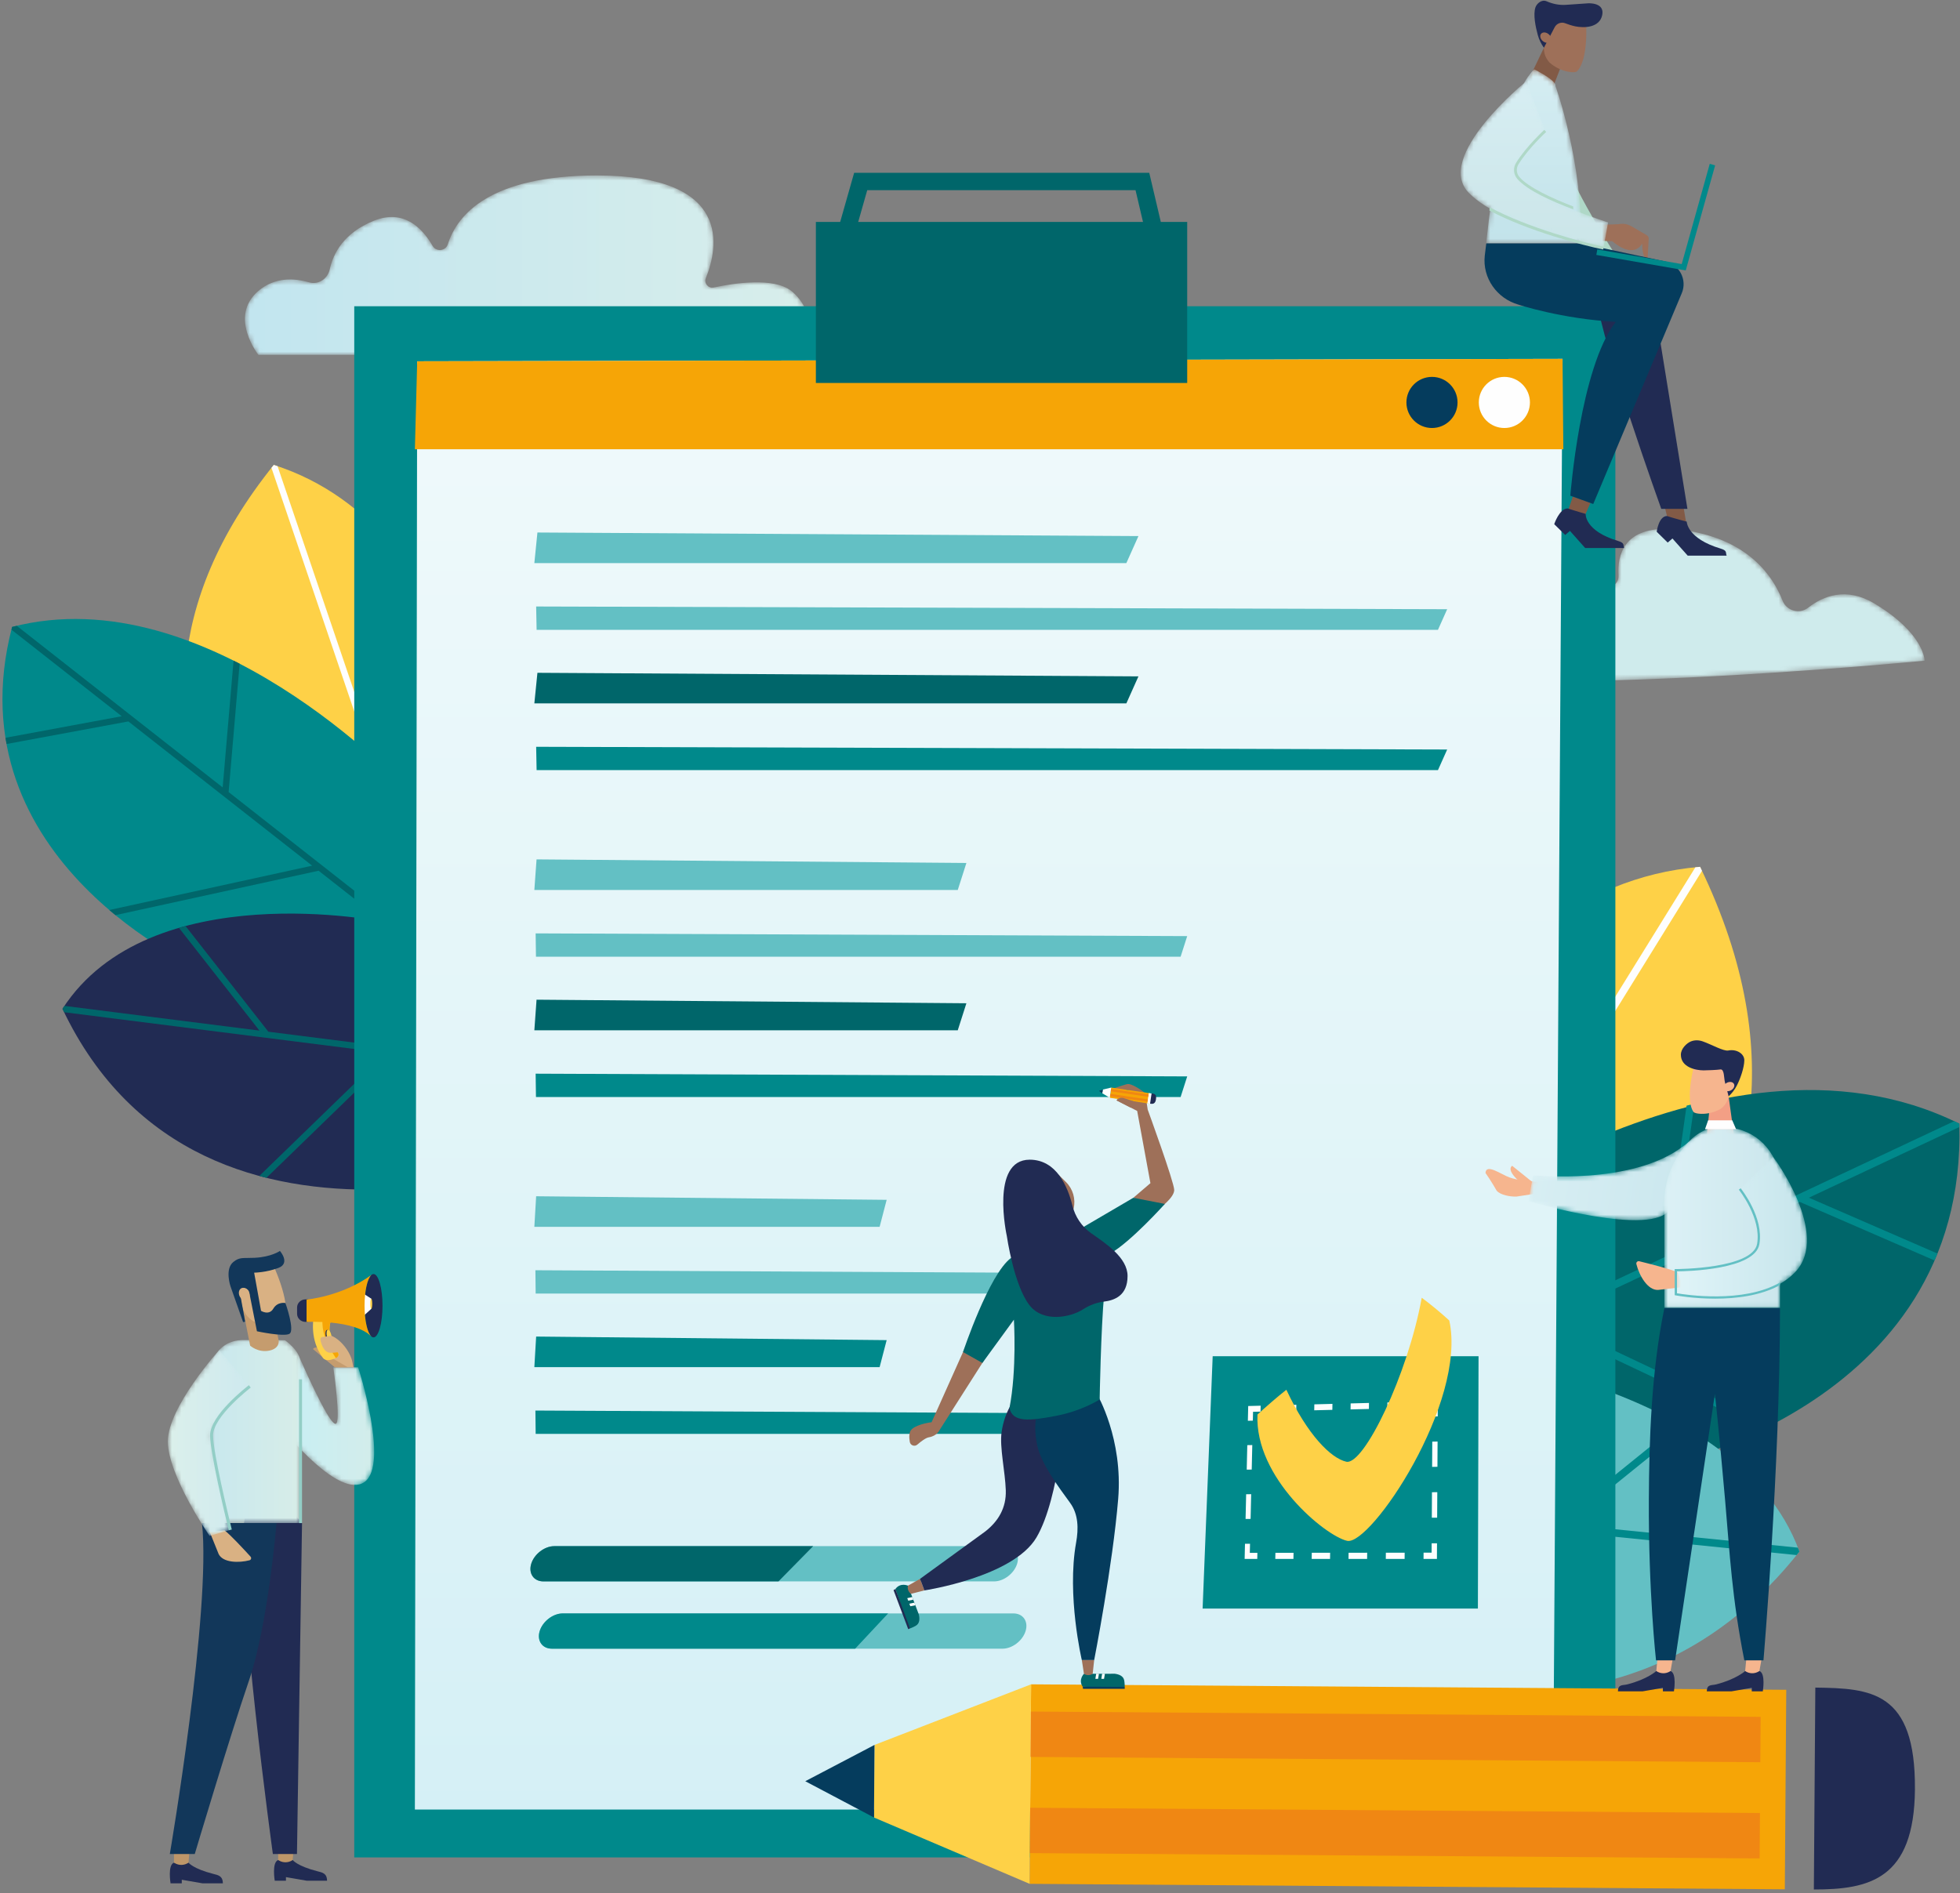 <?xml version="1.0" encoding="UTF-8"?>
<svg width="412px" height="398px" viewBox="0 0 412 398" version="1.1" xmlns="http://www.w3.org/2000/svg" xmlns:xlink="http://www.w3.org/1999/xlink">
    <rect x="0" y="0" width="412" height="398" fill="#808080" stroke="none"/>
    <title>illus-app-setup-step-1-1059204248</title>
    <defs>
        <path d="M65.857,10.721 C65.974,12.592 63.924,13.767 62.404,12.673 L62.404,12.673 C56.76,8.603 47.165,2.909 40.396,5.371 L40.396,5.371 C35.827,7.034 33.809,9.911 32.972,12.574 L32.972,12.574 C32.318,14.65 29.853,15.488 28.191,14.082 L28.191,14.082 C24.261,10.75 18.08,7.187 10.985,9.181 L10.985,9.181 C4.882,10.894 2.131,13.371 0.911,16.275 L0.911,16.275 C-1.391,21.752 2.088,28.04 7.822,29.594 L7.822,29.594 C37.925,37.752 130.197,28.608 130.197,28.608 L130.197,28.608 C130.197,28.608 130.197,22.894 119.583,16.559 L119.583,16.559 C113.695,13.045 108.844,15.028 105.692,17.489 L105.692,17.489 C103.88,18.906 101.172,18.125 100.334,15.983 L100.334,15.983 C98.259,10.682 93.114,3.345 80.393,1.296 L80.393,1.296 C78.689,1.022 77.178,0.896 75.836,0.896 L75.836,0.896 C67.038,0.897 65.581,6.307 65.857,10.721" id="path-1"></path>
        <linearGradient x1="100%" y1="50%" x2="0%" y2="50%" id="linearGradient-3">
            <stop stop-color="#CFEBEC" offset="0%"></stop>
            <stop stop-color="#D0EBED" offset="100%"></stop>
        </linearGradient>
        <path d="M43.08,14.915 C42.63,16.342 40.64,16.537 39.893,15.24 L39.893,15.24 C37.621,11.295 33.696,7.456 27.491,9.97 L27.491,9.97 C21.183,12.526 18.988,16.851 18.275,20.155 L18.275,20.155 C17.845,22.152 15.89,23.475 13.93,22.902 L13.93,22.902 C10.923,22.026 6.781,21.717 3.274,24.702 L3.274,24.702 C-3.081,30.112 3.274,38.151 3.274,38.151 L3.274,38.151 L120.456,38.151 C120.456,38.151 120.456,28.757 115.289,24.702 L115.289,24.702 C111.611,21.814 103.409,23.038 98.989,23.984 L98.989,23.984 C97.83,24.231 96.888,23.092 97.333,21.993 L97.333,21.993 C99.894,15.663 103.077,0.433 74.428,0.433 L74.428,0.433 C51.903,0.433 45.048,8.688 43.08,14.915" id="path-4"></path>
        <linearGradient x1="100%" y1="49.999%" x2="-0%" y2="49.999%" id="linearGradient-6">
            <stop stop-color="#D8EEEB" offset="0%"></stop>
            <stop stop-color="#C1E5EF" offset="100%"></stop>
        </linearGradient>
        <linearGradient x1="50%" y1="0%" x2="50%" y2="100%" id="linearGradient-7">
            <stop stop-color="#F0FAFB" offset="0%"></stop>
            <stop stop-color="#D5F0F6" offset="100%"></stop>
        </linearGradient>
        <polygon id="path-8" points="0.675 42.602 15.175 42.708 15.479 0.763 0.977 0.657"></polygon>
        <path d="M33.026,3.025 C22.269,11.389 1.407,9.176 1.407,9.176 L1.407,9.176 L0.443,14.646 C0.443,14.646 26.912,22.466 30.213,16.208 L30.213,16.208 C32.835,11.242 39.846,0.582 37.243,0.582 L37.243,0.582 C36.568,0.582 35.244,1.301 33.026,3.025" id="path-10"></path>
        <linearGradient x1="4.538%" y1="44.076%" x2="95.488%" y2="51.821%" id="linearGradient-12">
            <stop stop-color="#D7EEF3" offset="0%"></stop>
            <stop stop-color="#C9E6ED" offset="100%"></stop>
        </linearGradient>
        <path d="M11.969,0.915 C5.672,1.145 0.757,9.832 0.757,16.133 L0.757,16.133 L0.757,38.913 L25.055,38.913 L25.055,12.84 C25.055,7.046 20.904,1.981 15.177,1.099 L15.177,1.099 C14.36,0.973 13.484,0.904 12.545,0.904 L12.545,0.904 C12.351,0.904 12.158,0.908 11.969,0.915" id="path-13"></path>
        <linearGradient x1="-5.02682222e-05%" y1="50.001%" x2="99.997%" y2="50.001%" id="linearGradient-15">
            <stop stop-color="#DCF1F6" offset="0%"></stop>
            <stop stop-color="#CBE6EC" offset="100%"></stop>
        </linearGradient>
        <path d="M13.859,7.514 C13.859,7.514 18.71,13.529 17.749,19.081 L17.749,19.081 C16.786,24.634 0.427,24.594 0.427,24.594 L0.427,24.594 L0.427,29.646 C0.427,29.646 17.749,33.015 25.446,25.075 L25.446,25.075 C33.144,17.137 20.891,0.769 20.891,0.769 L20.891,0.769 L13.859,7.514 Z" id="path-16"></path>
        <linearGradient x1="0.004%" y1="50.002%" x2="100%" y2="50.002%" id="linearGradient-18">
            <stop stop-color="#E0F4F8" offset="0%"></stop>
            <stop stop-color="#C1E2E9" offset="100%"></stop>
        </linearGradient>
        <path d="M0.684,37.502 L20.512,37.502 C21.182,20.935 15.221,4.362 15.221,4.362 L15.221,4.362 C15.221,4.362 15.786,3.489 10.757,0.888 L10.757,0.888 C3.173,8.471 0.684,37.502 0.684,37.502" id="path-19"></path>
        <linearGradient x1="50%" y1="0%" x2="50%" y2="100%" id="linearGradient-21">
            <stop stop-color="#D5EDF2" offset="0%"></stop>
            <stop stop-color="#C2E3EA" offset="100%"></stop>
        </linearGradient>
        <path d="M2.531,24.192 C9.928,31.611 30.808,35.717 30.808,35.717 L30.808,35.717 L31.76,30.349 C31.76,30.349 17.047,25.782 12.917,21.027 L12.917,21.027 C12.171,20.168 12.081,18.921 12.685,17.958 L12.685,17.958 C14.858,14.49 18.55,11.11 18.55,11.11 L18.55,11.11 L14.562,0.683 C14.562,0.683 -5.057,16.581 2.531,24.192" id="path-22"></path>
        <linearGradient x1="50%" y1="0%" x2="50%" y2="100%" id="linearGradient-24">
            <stop stop-color="#D7EEF3" offset="0%"></stop>
            <stop stop-color="#CBE5E8" offset="100%"></stop>
        </linearGradient>
        <path d="M0.661,16.648 C0.661,16.648 12.154,30.916 17.386,27.19 L17.386,27.19 C22.618,23.465 16.039,3.077 16.039,3.077 L16.039,3.077 L10.807,3.077 C10.807,3.077 12.551,14.972 11.283,14.972 L11.283,14.972 C9.697,14.972 3.45,0.405 3.45,0.405 L3.45,0.405 L0.661,16.648 Z" id="path-25"></path>
        <linearGradient x1="99.998%" y1="50%" x2="-0.004%" y2="50%" id="linearGradient-27">
            <stop stop-color="#D5EDE9" offset="0%"></stop>
            <stop stop-color="#C7EEF4" offset="100%"></stop>
        </linearGradient>
        <path d="M0.302,7.071 L0.302,38.551 L19.419,38.551 L19.419,4.881 C19.419,2.344 16.156,0.131 16.156,0.131 L16.156,0.131 C16.156,0.131 14.378,0.072 7.535,0.072 L7.535,0.072 C0.693,0.072 0.302,7.071 0.302,7.071" id="path-28"></path>
        <linearGradient x1="100%" y1="49.999%" x2="0.001%" y2="49.999%" id="linearGradient-30">
            <stop stop-color="#D7EDE8" offset="0%"></stop>
            <stop stop-color="#C8E8EE" offset="100%"></stop>
        </linearGradient>
        <path d="M0.644,19.558 C0.644,26.754 9.417,39.438 9.417,39.438 L9.417,39.438 L13.751,38.169 C13.751,38.169 9.84,22.474 9.84,18.299 L9.84,18.299 C9.84,14.124 17.872,8.003 17.872,8.003 L17.872,8.003 L11.452,0.356 C11.452,0.356 0.644,12.362 0.644,19.558" id="path-31"></path>
        <linearGradient x1="100.002%" y1="49.998%" x2="-6.34920635e-06%" y2="49.998%" id="linearGradient-33">
            <stop stop-color="#CEE9EF" offset="0%"></stop>
            <stop stop-color="#DBF0EB" offset="100%"></stop>
        </linearGradient>
    </defs>
    <g id="Page-2-Illustrations" stroke="none" stroke-width="1" fill="none" fill-rule="evenodd">
        <g id="PECOS-2.0-Illustrations-v31" transform="translate(-50, -831)">
            <g id="Application-Setup-Wizard-8551-Non-Physician" transform="translate(25, 766)">
                <g id="Step-1-Illustration" transform="translate(25, 38)">
                    <g id="illus-app-setup-step-1-1059204248" transform="translate(0, 27.153)">
                        <g id="Leaves" transform="translate(0, 97.378)">
                            <path d="M104.316,74.035 C104.316,74.035 99.772,13.707 57.551,0.216 C9.732,59.628 68.289,106.499 68.289,106.499 L104.316,74.035 Z" id="Fill-2" fill="#FED147"></path>
                            <path d="M57.551,0.216 C57.384,0.423 57.224,0.629 57.06,0.835 L80.001,68.326 L38.869,51.458 C38.897,51.953 38.931,52.445 38.972,52.935 L80.568,69.993 L87.188,89.469 L88.261,88.501 L75.064,49.679 L90.747,29.23 C90.513,28.811 90.276,28.392 90.034,27.977 L74.55,48.166 L58.344,0.486 C58.079,0.396 57.819,0.302 57.551,0.216 Z" id="Fill-4" fill="#FEFEFE"></path>
                            <path d="M84.762,67.719 C84.762,67.719 43.628,23.586 2.544,34.276 C-10.361,83.669 42.54,106.436 42.54,106.436 L95.294,107.079 L84.762,67.719 Z" id="Fill-6" fill="#00898B"></path>
                            <path d="M49.095,41.364 L46.807,68.02 L3.521,34.041 C3.196,34.12 2.871,34.191 2.544,34.276 C2.494,34.47 2.453,34.66 2.404,34.854 L25.587,53.052 L1.151,57.584 C1.187,57.818 1.231,58.047 1.271,58.278 L1.385,58.892 L26.979,54.145 L65.614,84.471 L22.979,93.794 C23.41,94.161 23.839,94.522 24.266,94.872 L66.969,85.534 L94.403,107.068 L95.294,107.079 L94.955,105.813 L48.057,68.999 L50.373,42.013 C49.949,41.795 49.523,41.579 49.095,41.364" id="Fill-8" fill="#00666A"></path>
                            <path d="M80.799,96.312 C80.799,96.312 31.478,86.158 13.132,114.569 C42.719,176.97 124.182,143.742 124.182,143.742 L80.799,96.312 Z" id="Fill-10" fill="#212B53"></path>
                            <path d="M13.132,114.57 C13.246,114.811 13.364,115.045 13.479,115.282 L81.135,123.854 L54.503,149.712 C55.004,149.848 55.505,149.978 56.008,150.102 L82.822,124.067 L109.248,127.415 L107.862,125.899 L56.413,119.381 L39.006,97.166 C38.543,97.289 38.082,97.418 37.621,97.552 L54.539,119.145 L13.55,113.951 C13.411,114.157 13.268,114.359 13.132,114.568 L13.132,114.57 Z" id="Fill-12" fill="#00666A"></path>
                            <path d="M283.669,157.563 C283.669,157.563 304.982,89.062 357.363,84.714 C396.801,166.098 316.655,204.67 316.655,204.67 L283.669,157.563 Z" id="Fill-14" fill="#FED147"></path>
                            <path d="M357.362,84.713 C357.499,84.997 357.63,85.278 357.764,85.559 L313.286,157.441 L365.307,148.9 C365.143,149.465 364.971,150.025 364.795,150.58 L312.186,159.216 L299.351,179.958 L298.369,178.556 L323.956,137.206 L323.955,137.206 L311.277,109.401 C311.659,108.98 312.044,108.56 312.435,108.143 L324.952,135.596 L356.374,84.815 C356.704,84.782 357.03,84.741 357.362,84.713 Z" id="Fill-16" fill="#FEFEFE"></path>
                            <path d="M296.049,164.687 C296.049,164.687 360.561,113.259 411.856,138.717 C413.618,199.229 346.427,211.452 346.427,211.452 L285.295,198.15 L296.049,164.687 Z" id="Fill-18" fill="#00666A"></path>
                            <path d="M356.177,134.514 L351.725,165.924 L410.79,138.186 C411.146,138.363 411.502,138.532 411.856,138.717 C411.864,138.954 411.859,139.185 411.864,139.422 L380.23,154.279 L407.261,166.022 C407.157,166.282 407.045,166.536 406.937,166.792 L406.643,167.47 L378.332,155.17 L325.612,179.927 L372.396,202.052 C371.802,202.361 371.209,202.664 370.621,202.955 L323.763,180.794 L286.328,198.375 L285.295,198.149 L286.024,196.778 L350.019,166.724 L354.528,134.923 C355.075,134.783 355.626,134.647 356.177,134.514" id="Fill-20" fill="#00898B"></path>
                            <path d="M296.41,185.427 C296.41,185.427 364.608,190.965 378.244,228.68 C327.441,292.91 242.153,232.823 242.153,232.823 L296.41,185.427 Z" id="Fill-22" fill="#63C0C4"></path>
                            <path d="M378.243,228.681 C378.047,228.928 377.849,229.168 377.653,229.413 L297.19,221.302 L321.081,258.275 C320.466,258.298 319.851,258.315 319.239,258.325 L295.184,221.101 L263.756,217.932 L265.763,216.55 L326.949,222.718 L352.978,201.68 C353.48,201.946 353.98,202.219 354.477,202.495 L329.178,222.942 L377.925,227.856 C378.032,228.13 378.143,228.4 378.243,228.679 L378.243,228.681 Z" id="Fill-24" fill="#00898B"></path>
                        </g>
                        <g id="Cloud" transform="translate(274.363, 110.139)">
                            <mask id="mask-2" fill="white">
                                <use xlink:href="#path-1"></use>
                            </mask>
                            <g id="Clip-28"></g>
                            <path d="M65.857,10.721 C65.974,12.592 63.924,13.767 62.404,12.673 L62.404,12.673 C56.76,8.603 47.165,2.909 40.396,5.371 L40.396,5.371 C35.827,7.034 33.809,9.911 32.972,12.574 L32.972,12.574 C32.318,14.65 29.853,15.488 28.191,14.082 L28.191,14.082 C24.261,10.75 18.08,7.187 10.985,9.181 L10.985,9.181 C4.882,10.894 2.131,13.371 0.911,16.275 L0.911,16.275 C-1.391,21.752 2.088,28.04 7.822,29.594 L7.822,29.594 C37.925,37.752 130.197,28.608 130.197,28.608 L130.197,28.608 C130.197,28.608 130.197,22.894 119.583,16.559 L119.583,16.559 C113.695,13.045 108.844,15.028 105.692,17.489 L105.692,17.489 C103.88,18.906 101.172,18.125 100.334,15.983 L100.334,15.983 C98.259,10.682 93.114,3.345 80.393,1.296 L80.393,1.296 C78.689,1.022 77.178,0.896 75.836,0.896 L75.836,0.896 C67.038,0.897 65.581,6.307 65.857,10.721" id="Fill-27" fill="url(#linearGradient-3)" mask="url(#mask-2)"></path>
                        </g>
                        <g id="Cloud-32" transform="translate(51.044, 36.307)">
                            <mask id="mask-5" fill="white">
                                <use xlink:href="#path-4"></use>
                            </mask>
                            <g id="Clip-31"></g>
                            <path d="M43.08,14.915 C42.63,16.342 40.64,16.537 39.893,15.24 L39.893,15.24 C37.621,11.295 33.696,7.456 27.491,9.97 L27.491,9.97 C21.183,12.526 18.988,16.851 18.275,20.155 L18.275,20.155 C17.845,22.152 15.89,23.475 13.93,22.902 L13.93,22.902 C10.923,22.026 6.781,21.717 3.274,24.702 L3.274,24.702 C-3.081,30.112 3.274,38.151 3.274,38.151 L3.274,38.151 L120.456,38.151 C120.456,38.151 120.456,28.757 115.289,24.702 L115.289,24.702 C111.611,21.814 103.409,23.038 98.989,23.984 L98.989,23.984 C97.83,24.231 96.888,23.092 97.333,21.993 L97.333,21.993 C99.894,15.663 103.077,0.433 74.428,0.433 L74.428,0.433 C51.903,0.433 45.048,8.688 43.08,14.915" id="Fill-30" fill="url(#linearGradient-6)" mask="url(#mask-5)"></path>
                        </g>
                        <polygon id="Fill-33" fill="#00898B" points="74.466 390.356 339.557 390.356 339.557 64.233 74.466 64.233"></polygon>
                        <g id="Group-37" transform="translate(86.593, 74.59)"></g>
                        <path d="M328.455,75.296 L326.459,380.288 L87.208,380.288 L87.697,75.806 L328.455,75.296 Z" id="Fill-36" fill="url(#linearGradient-7)"></path>
                        <g id="Group-100" transform="translate(86.593, 35.395)">
                            <polygon id="Fill-38" fill="#F6A506" points="1.104 40.411 0.615 58.902 242.027 58.902 241.862 39.901"></polygon>
                            <polygon id="Fill-40" fill="#63C0C4" points="26.376 76.408 25.73 82.84 150.172 82.84 152.712 77.159"></polygon>
                            <polygon id="Fill-42" fill="#63C0C4" points="26.109 91.964 26.205 96.869 215.673 96.869 217.609 92.536"></polygon>
                            <polygon id="Fill-44" fill="#00666A" points="26.376 105.905 25.73 112.336 150.172 112.336 152.712 106.656"></polygon>
                            <polygon id="Fill-46" fill="#00898B" points="26.109 121.46 26.205 126.365 215.673 126.365 217.609 122.033"></polygon>
                            <polygon id="Fill-48" fill="#63C0C4" points="26.192 145.134 25.73 151.566 114.732 151.566 116.548 145.885"></polygon>
                            <polygon id="Fill-50" fill="#63C0C4" points="26.001 160.69 26.07 165.594 161.577 165.594 162.963 161.263"></polygon>
                            <polygon id="Fill-52" fill="#00666A" points="26.192 174.631 25.73 181.062 114.732 181.062 116.548 175.382"></polygon>
                            <polygon id="Fill-54" fill="#00898B" points="26.001 190.187 26.07 195.091 161.577 195.091 162.963 190.759"></polygon>
                            <polygon id="Fill-56" fill="#63C0C4" points="26.107 215.958 25.73 222.39 98.306 222.39 99.787 216.709"></polygon>
                            <polygon id="Fill-58" fill="#63C0C4" points="25.951 231.514 26.007 236.419 136.508 236.419 137.637 232.087"></polygon>
                            <polygon id="Fill-60" fill="#00898B" points="26.107 245.455 25.73 251.887 98.306 251.887 99.787 246.206"></polygon>
                            <polygon id="Fill-62" fill="#00898B" points="25.951 261.011 26.007 265.916 136.508 265.916 137.637 261.583"></polygon>
                            <path d="M122.365,296.933 L27.643,296.933 C25.604,296.933 24.448,295.264 25.074,293.226 C25.7,291.186 27.88,289.518 29.92,289.518 L124.641,289.518 C126.68,289.518 127.837,291.186 127.211,293.226 C126.584,295.264 124.404,296.933 122.365,296.933" id="Fill-64" fill="#63C0C4"></path>
                            <path d="M84.339,289.518 L29.92,289.518 C27.881,289.518 25.7,291.186 25.074,293.226 C24.447,295.265 25.604,296.934 27.643,296.934 L77.045,296.934 L84.339,289.518 Z" id="Fill-66" fill="#00666A"></path>
                            <path d="M124.145,311.079 L29.424,311.079 C27.385,311.079 26.228,309.41 26.854,307.371 C27.48,305.331 29.661,303.663 31.7,303.663 L126.421,303.663 C128.46,303.663 129.617,305.331 128.991,307.371 C128.365,309.41 126.184,311.079 124.145,311.079" id="Fill-68" fill="#63C0C4"></path>
                            <path d="M100.095,303.664 L31.7,303.664 C29.661,303.664 27.48,305.332 26.853,307.371 C26.228,309.411 27.384,311.079 29.424,311.079 L93.16,311.079 L100.095,303.664 Z" id="Fill-70" fill="#00898B"></path>
                            <polygon id="Fill-72" fill="#00898B" points="224.203 249.594 224.066 302.642 166.201 302.642 168.317 249.594"></polygon>
                            <polygon id="Fill-74" fill="#FEFEFE" points="175.036 292.203 177.688 292.203 177.715 290.927 176.124 290.929 176.168 289.019 175.109 289.022"></polygon>
                            <path d="M204.721,290.9 L208.673,290.895 L208.662,292.203 L204.707,292.203 L204.721,290.9 Z M196.888,290.908 L200.792,290.904 L200.778,292.203 L196.871,292.203 L196.888,290.908 Z M189.15,290.915 L193.007,290.912 L192.988,292.203 L189.129,292.203 L189.15,290.915 Z M181.505,290.923 L185.316,290.919 L185.292,292.203 L181.478,292.203 L181.505,290.923 Z" id="Fill-76" fill="#FEFEFE"></path>
                            <polygon id="Fill-78" fill="#FEFEFE" points="212.641 292.203 215.454 292.203 215.472 288.92 214.348 288.923 214.335 290.891 212.65 290.892"></polygon>
                            <path d="M214.478,267.549 L215.592,267.529 L215.562,272.838 L214.446,272.855 L214.478,267.549 Z M214.413,278.186 L215.532,278.173 L215.502,283.534 L214.381,283.541 L214.413,278.186 Z" id="Fill-80" fill="#FEFEFE"></path>
                            <polygon id="Fill-82" fill="#FEFEFE" points="214.511 262.268 215.623 262.244 215.64 259.046 212.867 259.116 212.859 260.392 214.522 260.351"></polygon>
                            <path d="M205.048,259.316 L208.945,259.217 L208.935,260.488 L205.034,260.584 L205.048,259.316 Z M197.32,259.513 L201.172,259.413 L201.156,260.678 L197.303,260.772 L197.32,259.513 Z M189.685,259.707 L193.492,259.609 L193.472,260.865 L189.664,260.959 L189.685,259.707 Z M182.141,259.899 L185.902,259.803 L185.879,261.051 L182.116,261.144 L182.141,259.899 Z" id="Fill-84" fill="#FEFEFE"></path>
                            <polygon id="Fill-86" fill="#FEFEFE" points="175.713 263.161 176.759 263.137 176.802 261.274 178.374 261.236 178.402 259.994 175.785 260.06"></polygon>
                            <path d="M175.594,268.286 L176.642,268.267 L176.524,273.419 L175.473,273.434 L175.594,268.286 Z M175.352,278.606 L176.407,278.596 L176.287,283.795 L175.232,283.801 L175.352,278.606 Z" id="Fill-88" fill="#FEFEFE"></path>
                            <path d="M218.053,242.079 C216.151,240.341 214.195,238.73 212.262,237.294 C209.333,253.474 200.075,272.619 196.391,271.766 C193.178,271.022 188.291,266.208 183.805,256.64 C181.693,258.308 179.619,260.137 177.736,261.847 C177.106,275.063 191.884,287.317 196.571,288.403 C201.466,289.536 221.843,259.32 218.053,242.079" id="Fill-90" fill="#FED147"></path>
                            <path d="M224.259,49.064 C224.259,52.031 226.665,54.438 229.633,54.438 C232.6,54.438 235.006,52.031 235.006,49.064 C235.006,46.096 232.6,43.69 229.633,43.69 C226.665,43.69 224.259,46.096 224.259,49.064" id="Fill-92" fill="#FEFEFE"></path>
                            <path d="M209.042,49.064 C209.042,52.031 211.448,54.438 214.416,54.438 C217.383,54.438 219.789,52.031 219.789,49.064 C219.789,46.096 217.383,43.69 214.416,43.69 C211.448,43.69 209.042,46.096 209.042,49.064" id="Fill-94" fill="#053C5D"></path>
                            <polygon id="Fill-96" fill="#00666A" points="84.907 44.968 162.962 44.968 162.962 11.112 84.907 11.112"></polygon>
                            <polygon id="Fill-98" fill="#00666A" points="157.555 27.642 152.1 4.436 95.704 4.436 90.293 23.462 86.786 22.465 92.95 0.79 154.987 0.79 161.105 26.807"></polygon>
                            <polygon id="Fill-99" fill="#F6A506" points="129.841 360.518 288.583 361.667 288.887 319.722 130.146 318.572"></polygon>
                        </g>
                        <g id="Group-103" transform="translate(369.159, 354.422)">
                            <mask id="mask-9" fill="white">
                                <use xlink:href="#path-8"></use>
                            </mask>
                            <g id="Clip-102"></g>
                            <polygon id="Fill-101" mask="url(#mask-9)" points="0.675 42.602 15.175 42.708 15.479 0.763 0.977 0.657"></polygon>
                        </g>
                        <g id="Group-134" transform="translate(168.628, 217.696)">
                            <path d="M212.653,179.404 C224.266,179.414 233.762,177.306 233.899,158.334 C234.05,137.619 224.573,137.119 212.961,136.957 L212.653,179.404 Z" id="Fill-104" fill="#212B53"></path>
                            <polygon id="Fill-106" fill="#FED147" points="47.806 178.217 15.087 164.271 15.198 149.008 48.11 136.271"></polygon>
                            <polygon id="Fill-108" fill="#053C5D" points="15.088 164.271 0.641 156.641 15.198 149.008"></polygon>
                            <polygon id="Fill-110" fill="#F08713" points="201.321 163.331 201.253 172.872 47.851 171.759 47.922 162.22"></polygon>
                            <polygon id="Fill-112" fill="#F08713" points="201.467 143.108 201.399 152.648 47.999 151.536 48.068 141.994"></polygon>
                            <path d="M179.532,133.475 C179.532,133.475 177.668,135.204 173.418,136.287 C172.483,136.525 171.473,136.207 171.473,137.75 L176.63,137.75 L180.92,137.008 L180.92,137.75 L183.237,137.75 C183.237,137.75 183.882,133.961 182.53,133.475 L179.532,133.475 Z" id="Fill-114" fill="#212B53"></path>
                            <path d="M179.792,130.754 L179.532,133.475 C180.378,134.062 181.487,134.098 182.37,133.57 L182.53,133.475 L183.01,130.754 L179.792,130.754 Z" id="Fill-116" fill="#F6B58E"></path>
                            <path d="M198.211,133.475 C198.211,133.475 196.347,135.204 192.098,136.287 C191.162,136.525 190.153,136.207 190.153,137.75 L195.31,137.75 L199.6,137.008 L199.6,137.75 L201.917,137.75 C201.917,137.75 202.562,133.961 201.209,133.475 L198.211,133.475 Z" id="Fill-118" fill="#212B53"></path>
                            <path d="M198.472,130.754 L198.211,133.475 C199.057,134.062 200.167,134.098 201.05,133.57 L201.209,133.475 L201.69,130.754 L198.472,130.754 Z" id="Fill-120" fill="#F6B58E"></path>
                            <path d="M151.895,30.11 C151.608,30.191 150.6,30.376 148.672,29.696 C146.942,29.085 143.755,26.695 143.63,28.76 C144.802,30.404 145.983,32.493 145.983,32.493 C146.789,33.411 148.802,33.76 150.108,33.726 L154.133,33.116 C154.133,33.116 155.25,31.373 155.316,31.3 L154.748,30.667 C153.76,30.641 152.8,30.444 151.895,30.11" id="Fill-122" fill="#F6B58E"></path>
                            <path d="M150.969,30.632 C150.969,30.632 150.874,30.693 150.687,30.762 C150.865,30.956 151.028,31.161 151.185,31.37 C152.044,31.791 152.889,32.242 153.743,32.674 C153.935,32.114 154.205,31.326 154.234,31.273 L149.235,27.253 C149.235,27.253 148.486,27.681 149.207,28.838 C149.929,29.995 150.969,30.632 150.969,30.632" id="Fill-124" fill="#F6B58E"></path>
                            <polygon id="Fill-126" fill="#F39F85" points="190.711 15.353 190.17 20.681 195.878 20.906 194.734 12.648"></polygon>
                            <path d="M188.957,16.327 C188.294,16.308 187.679,16.209 187.358,15.947 C185.444,13.165 187.624,5.667 187.624,5.667 L190.681,4.38 L194.565,6.803 L194.787,11.827 C194.846,13.169 194.202,14.456 193.052,15.293 C191.822,15.984 190.401,16.367 188.957,16.327" id="Fill-128" fill="#F6B58E"></path>
                            <path d="M193.954,9.651 C193.74,8.806 193.852,6.859 192.991,6.999 C192.365,7.101 190.216,7.191 189.493,7.191 C187.77,7.191 184.699,6.516 184.699,3.895 C184.699,2.583 185.97,1.454 186.776,1.117 C187.566,0.787 188.459,0.803 189.267,1.086 C191.165,1.749 193.68,3.213 194.685,3.011 C196.372,2.672 198.056,3.661 198.034,5.096 C198.007,6.628 197.208,8.933 196.455,10.397 C196.019,11.244 195.436,12.004 194.734,12.648 L193.954,9.651 Z" id="Fill-130" fill="#212B53"></path>
                            <path d="M195.7,9.841 C195.316,9.501 194.597,9.565 194.095,9.984 C193.592,10.401 193.496,11.015 193.88,11.355 C194.265,11.694 194.983,11.63 195.486,11.211 C195.987,10.793 196.085,10.179 195.7,9.841" id="Fill-132" fill="#F6B58E"></path>
                        </g>
                        <g id="Group-137" transform="translate(320.85, 237.749)">
                            <mask id="mask-11" fill="white">
                                <use xlink:href="#path-10"></use>
                            </mask>
                            <g id="Clip-136"></g>
                            <path d="M33.026,3.025 C22.269,11.389 1.407,9.176 1.407,9.176 L1.407,9.176 L0.443,14.646 C0.443,14.646 26.912,22.466 30.213,16.208 L30.213,16.208 C32.835,11.242 39.846,0.582 37.243,0.582 L37.243,0.582 C36.568,0.582 35.244,1.301 33.026,3.025" id="Fill-135" fill="url(#linearGradient-12)" mask="url(#mask-11)"></path>
                        </g>
                        <g id="Group-140" transform="translate(349.106, 235.926)">
                            <mask id="mask-14" fill="white">
                                <use xlink:href="#path-13"></use>
                            </mask>
                            <g id="Clip-139"></g>
                            <path d="M11.969,0.915 C5.672,1.145 0.757,9.832 0.757,16.133 L0.757,16.133 L0.757,38.913 L25.055,38.913 L25.055,12.84 C25.055,7.046 20.904,1.981 15.177,1.099 L15.177,1.099 C14.36,0.973 13.484,0.904 12.545,0.904 L12.545,0.904 C12.351,0.904 12.158,0.908 11.969,0.915" id="Fill-138" fill="url(#linearGradient-15)" mask="url(#mask-14)"></path>
                        </g>
                        <path d="M353.901,270.43 L348.525,271.049 C346.325,271.133 344.564,268.003 343.972,265.608 C343.884,265.248 344.215,264.925 344.575,265.014 C346.463,265.476 351.322,266.701 352.609,267.342 L353.901,270.43 Z" id="Fill-141" fill="#F6B58E"></path>
                        <g id="Group-145" transform="translate(351.841, 242.307)">
                            <mask id="mask-17" fill="white">
                                <use xlink:href="#path-16"></use>
                            </mask>
                            <g id="Clip-144"></g>
                            <path d="M13.859,7.514 C13.859,7.514 18.71,13.529 17.749,19.081 L17.749,19.081 C16.786,24.634 0.427,24.594 0.427,24.594 L0.427,24.594 L0.427,29.646 C0.427,29.646 17.749,33.015 25.446,25.075 L25.446,25.075 C33.144,17.137 20.891,0.769 20.891,0.769 L20.891,0.769 L13.859,7.514 Z" id="Fill-143" fill="url(#linearGradient-18)" mask="url(#mask-17)"></path>
                        </g>
                        <g id="Group-170" transform="translate(321.538, 0)">
                            <path d="M52.622,269.485 C44.867,273.952 32.659,272.045 30.971,271.751 L30.971,267.141 C33.094,267.124 47.357,266.807 48.288,261.43 C49.258,255.833 44.55,249.919 44.349,249.67 L43.975,249.972 C44.021,250.031 48.748,255.963 47.815,261.347 C46.903,266.611 31.057,266.661 30.734,266.661 L30.731,266.661 L30.49,266.66 L30.49,272.152 L30.685,272.19 C30.765,272.204 34.37,272.884 39.006,272.884 C43.324,272.884 48.532,272.287 52.622,270.027 L52.622,269.485 Z" id="Fill-146" fill="#63C0C4"></path>
                            <path d="M28.325,274.84 C25.548,288.315 25.12,302.819 25.057,314.993 C24.956,334.601 26.565,348.93 26.565,348.93 L30.575,348.93 L38.946,292.879 C38.946,292.879 39.859,301.215 41.095,315.35 C42.064,326.441 42.522,335.817 45.128,348.93 L49.149,348.93 C49.149,348.93 52.622,308.458 52.622,274.84 L28.325,274.84 Z" id="Fill-148" fill="#053C5D"></path>
                            <polygon id="Fill-150" fill="#FEFEFE" points="37.515 235.392 42.59 235.392 43.398 237.261 36.861 237.261"></polygon>
                            <path d="M32.363,106.54 L32.92,109.871 C31.886,110.589 30.526,110.634 29.446,109.988 L29.251,109.871 L28.428,106.54 L32.363,106.54 Z" id="Fill-152" fill="#825A46"></path>
                            <path d="M5.663,29.47 C8.622,39.237 18.554,54.232 18.554,54.232 L10.709,51.022 L5.165,38.211 C5.165,38.211 2.704,19.703 5.663,29.47" id="Fill-154" fill="#AFD8C7"></path>
                            <path d="M26.981,68.691 L33.167,106.838 L27.668,106.838 C27.668,106.838 15.316,72.516 14.019,62.424 C14.019,56.709 26.506,62.424 26.506,62.424 L26.981,68.691 Z" id="Fill-156" fill="#212B53"></path>
                            <polygon id="Fill-158" fill="#825A46" points="6.495 14.055 4.443 19.369 0 16.153 2.999 9.889"></polygon>
                            <path d="M8.169,14.937 C8.858,15.061 9.514,15.092 9.902,14.89 C12.479,12.431 11.85,4.217 11.85,4.217 L8.972,2.227 L4.436,3.888 L3.122,9.03 C2.771,10.402 3.157,11.87 4.163,12.984 C5.285,13.964 6.668,14.666 8.169,14.937" id="Fill-160" fill="#9E7059"></path>
                            <path d="M5.237,5.618 C5.639,4.792 6.606,4.403 7.463,4.734 C8.089,4.976 8.844,5.229 9.59,5.386 C11.37,5.758 14.687,5.726 15.254,3.018 C15.821,0.311 12.3,0.543 12.3,0.543 L7.622,0.865 C6.238,0.96 4.861,0.681 3.588,0.126 C2.464,-0.363 1.465,0.679 1.225,1.376 C0.697,2.905 1.247,5.517 1.708,7.192 C1.975,8.161 2.413,9.072 2.999,9.889 L5.237,5.618 Z" id="Fill-162" fill="#212B53"></path>
                            <path d="M2.608,6.78 C3.078,6.513 3.806,6.735 4.234,7.275 C4.664,7.816 4.63,8.47 4.159,8.737 C3.69,9.004 2.962,8.783 2.533,8.242 C2.104,7.702 2.138,7.047 2.608,6.78" id="Fill-164" fill="#9E7059"></path>
                            <path d="M33.022,109.518 C33.022,109.518 33.038,113.059 40.15,115.185 C41.611,115.622 41.135,116.053 41.409,116.667 L33.224,116.667 L30.018,113.063 L29.021,113.92 L26.709,111.649 C26.709,111.649 27.111,108.363 28.871,108.335 C30.323,108.83 33.022,109.518 33.022,109.518" id="Fill-166" fill="#212B53"></path>
                            <path d="M12.807,105.501 L11.477,108.568 C10.266,108.913 8.965,108.518 8.151,107.558 L8.004,107.385 L9.079,104.231 L12.807,105.501 Z" id="Fill-168" fill="#825A46"></path>
                        </g>
                        <g id="body" transform="translate(311.735, 13.519)">
                            <mask id="mask-20" fill="white">
                                <use xlink:href="#path-19"></use>
                            </mask>
                            <g id="Clip-172"></g>
                            <path d="M0.684,37.502 L20.512,37.502 C21.182,20.935 15.221,4.362 15.221,4.362 L15.221,4.362 C15.221,4.362 15.786,3.489 10.757,0.888 L10.757,0.888 C3.173,8.471 0.684,37.502 0.684,37.502" id="Fill-171" fill="url(#linearGradient-21)" mask="url(#mask-20)"></path>
                        </g>
                        <g id="Hand-and-leg" transform="translate(312.048, 46.899)">
                            <path d="M34.501,3.337 C34.589,2.962 34.422,2.573 34.088,2.38 L30.856,0.507 C30.056,0.043 29.114,-0.109 28.209,0.078 L24.704,0.218 L24.246,0.772 L23.517,3.869 C24.222,3.7 24.634,3.592 24.634,3.592 L26.859,3.654 C26.859,3.654 31.059,7.554 33.14,4.162 C33.226,7.771 34.283,7.494 34.283,7.494 L34.501,3.337 Z" id="Fill-174" fill="#9E7059"></path>
                            <path d="M0.37,4.123 L0.071,6.582 C0.067,6.616 0.063,6.648 0.059,6.682 C-0.473,11.377 2.621,15.731 7.171,17.006 C7.171,17.006 16.197,19.995 27.589,20.619 C20.11,30.22 18.042,57.164 18.042,57.164 L22.86,58.913 L41.467,14.593 C42.657,11.761 40.976,8.547 37.973,7.907 L20.199,4.123 L0.37,4.123 Z" id="Fill-176" fill="#053C5D"></path>
                        </g>
                        <g id="arm" transform="translate(306.265, 16.254)">
                            <mask id="mask-23" fill="white">
                                <use xlink:href="#path-22"></use>
                            </mask>
                            <g id="Clip-180"></g>
                            <path d="M2.531,24.192 C9.928,31.611 30.808,35.717 30.808,35.717 L30.808,35.717 L31.76,30.349 C31.76,30.349 17.047,25.782 12.917,21.027 L12.917,21.027 C12.171,20.168 12.081,18.921 12.685,17.958 L12.685,17.958 C14.858,14.49 18.55,11.11 18.55,11.11 L18.55,11.11 L14.562,0.683 C14.562,0.683 -5.057,16.581 2.531,24.192" id="Fill-179" fill="url(#linearGradient-24)" mask="url(#mask-23)"></path>
                        </g>
                        <g id="Group-252" transform="translate(35.696, 27.147)">
                            <path d="M283.504,7.221 C282.963,8.083 283.045,9.176 283.709,9.94 C285.593,12.109 290.618,14.427 295.004,16.107 C294.998,16.377 295.009,16.394 295.004,16.715 C290.399,14.985 285.32,12.694 283.264,10.326 C282.429,9.366 282.325,7.992 283.004,6.908 C285.174,3.447 288.883,0.034 288.92,0 L289.318,0.435 C289.281,0.468 285.629,3.828 283.504,7.221" id="Fill-182" fill="#AFD8C7"></path>
                            <path d="M277.454,16.281 C285.474,20.609 297.224,23.708 301.42,24.586 C301.378,24.824 301.34,25.02 301.295,25.153 C297.258,24.329 285.618,21.34 277.374,16.959 C277.385,16.732 277.419,16.493 277.454,16.281" id="Fill-184" fill="#AFD8C7"></path>
                            <polygon id="Fill-186" fill="#00898B" points="318.653 29.562 324.833 7.465 323.699 7.148 317.805 28.219 300.062 25.136 299.86 26.296"></polygon>
                            <path d="M297.613,80.742 C297.613,80.742 297.334,84.313 304.447,86.44 C305.907,86.876 305.432,87.308 305.706,87.921 L297.52,87.921 L294.315,84.318 L293.318,85.174 L291.007,82.903 C291.007,82.903 292.086,79.617 293.845,79.588 C295.297,80.083 297.613,80.742 297.613,80.742" id="Fill-188" fill="#212B53"></path>
                            <path d="M155.157,306.077 L157.451,312.146 C157.641,312.994 157.673,314.011 156.797,314.513 C156.797,314.513 156.219,314.851 155.595,315.065 C155.178,314.977 152.531,306.781 152.531,306.781 L152.556,306.731 C153.605,305.363 155.157,306.077 155.157,306.077" id="Fill-190" fill="#00666A"></path>
                            <polygon id="Fill-192" fill="#212B53" points="155.595 315.066 152.531 306.781 152.128 307.014 155.215 315.221"></polygon>
                            <polygon id="Fill-194" fill="#FEFEFE" points="156.07 308.477 156.271 309.026 155.214 309.229 155.014 308.698"></polygon>
                            <polygon id="Fill-196" fill="#FEFEFE" points="156.512 309.649 156.712 310.199 155.655 310.401 155.455 309.871"></polygon>
                            <path d="M157.7,304.644 L155.156,306.077 C155.01,306.687 155.229,307.328 155.718,307.724 L155.806,307.796 L158.614,307.074 L157.7,304.644 Z" id="Fill-198" fill="#9E7059"></path>
                            <path d="M178.01,266.348 C178.01,266.348 175.487,269.065 174.838,273.847 C174.405,277.029 175.596,282.072 175.725,286.028 C175.845,289.646 174.212,292.521 171.345,294.731 L157.7,304.644 L158.614,307.074 C158.614,307.074 177.289,304.273 182.192,295.91 C187.094,287.546 188.256,268.611 188.256,268.611 L178.01,266.348 Z" id="Fill-200" fill="#212B53"></path>
                            <path d="M167.146,256.042 L160.129,271.712 C160.129,271.712 157.245,272.049 155.995,273.154 C155.342,273.732 155.372,274.887 155.548,275.859 C155.682,276.596 156.567,276.908 157.133,276.418 C157.904,275.747 158.899,274.993 159.552,274.885 C161.282,274.596 161.8,273.371 161.8,273.371 L171.868,257.58 L167.146,256.042 Z" id="Fill-202" fill="#9E7059"></path>
                            <path d="M202.533,224.528 L206.128,221.454 L203.341,206.265 L199.015,204.053 C199.015,204.053 199.485,203.217 200.552,203.573 C201.62,203.928 202.523,203.717 202.523,203.717 C202.523,203.717 203.333,202.715 201.798,202.038 C200.937,201.457 200.36,202.034 197.861,201.939 C197.861,201.554 201.154,200.642 201.154,200.642 C202.181,200.312 204.803,202.341 204.803,202.341 C204.98,202.582 205.094,202.862 205.136,203.157 L205.552,205.976 C205.552,205.976 211.128,221.263 211.128,222.896 C211.128,224.528 208.003,226.764 208.003,226.764 L202.533,224.528 Z" id="Fill-204" fill="#9E7059"></path>
                            <path d="M183.201,267.925 C183.201,267.925 181.038,270.53 182.335,276.587 C183.164,280.452 186.801,285.318 189.245,288.669 C190.997,291.071 191.034,294.092 190.508,297.019 C188.506,308.142 191.708,321.722 191.708,321.722 L194.304,321.722 C194.304,321.722 198.197,301.822 199.351,287.835 C200.391,275.222 194.994,265.934 194.88,265.772 L183.201,267.925 Z" id="Fill-206" fill="#053C5D"></path>
                            <polygon id="Fill-208" fill="#F6A506" points="197.587 203.507 205.739 204.703 206.055 202.549 197.904 201.354"></polygon>
                            <polygon id="Fill-210" fill="#FEFEFE" points="206.526 202.619 206.21 204.772 205.465 204.663 205.782 202.509"></polygon>
                            <path d="M206.053,204.749 C206.65,204.832 207.153,204.792 207.296,203.818 C207.452,202.754 206.969,202.66 206.374,202.568 L206.053,204.749 Z" id="Fill-212" fill="#212B53"></path>
                            <polygon id="Fill-214" fill="#FEFEFE" points="197.587 203.507 196.006 202.556 196.121 201.772 197.904 201.354"></polygon>
                            <polygon id="Fill-216" fill="#053C5D" points="196.006 202.556 195.318 202.06 196.121 201.772"></polygon>
                            <polygon id="Fill-218" fill="#F08713" points="205.585 203.842 205.514 204.331 197.636 203.176 197.708 202.686"></polygon>
                            <polygon id="Fill-220" fill="#F08713" points="205.738 202.803 205.666 203.293 197.788 202.137 197.86 201.647"></polygon>
                            <path d="M176.83,237.178 C172.193,240.585 166.734,256.962 166.734,256.962 L170.806,259.247 L177.432,250.154 C177.432,250.154 178.079,260.681 176.493,268.756 C177.214,271.784 180.653,271.444 186.23,270.386 C191.805,269.328 195.458,266.925 195.458,266.925 C195.458,266.925 195.698,252.318 196.419,244.574 C197.14,236.829 195.717,236.002 197.668,236.259 C202.025,233.784 209.163,225.818 209.163,225.818 L202.533,224.528 L188.256,232.893 C188.256,232.893 181.276,234.733 176.83,237.178" id="Fill-222" fill="#00666A"></path>
                            <path d="M184.919,217.805 L188.364,221.206 C189.827,222.651 190.444,224.745 189.997,226.752 L189.593,228.568 L184.919,217.805 Z" id="Fill-224" fill="#9E7059"></path>
                            <path d="M180.75,216.518 C172.386,216.518 175.943,232.573 175.943,232.573 C175.943,232.573 177.433,242.988 180.75,247.17 C183.62,250.79 189.3,249.7 191.99,247.963 C193.305,247.114 194.779,246.548 196.333,246.36 C198.611,246.085 201.321,245.08 201.321,240.969 C201.321,237.1 196.703,234.107 193.662,231.97 C191.681,230.577 190.299,228.494 189.722,226.142 C188.748,222.179 186.374,216.518 180.75,216.518" id="Fill-226" fill="#212B53"></path>
                            <path d="M192.153,324.606 L198.642,324.596 C199.503,324.716 200.466,325.043 200.627,326.041 C200.627,326.041 200.74,326.703 200.72,327.36 C200.491,327.72 191.888,327.312 191.888,327.312 L191.851,327.271 C190.939,325.807 192.153,324.606 192.153,324.606" id="Fill-228" fill="#00666A"></path>
                            <polygon id="Fill-230" fill="#053C5D" points="200.721 327.36 191.888 327.312 191.965 327.771 200.734 327.771"></polygon>
                            <polygon id="Fill-232" fill="#FEFEFE" points="194.722 324.596 195.306 324.602 195.124 325.664 194.557 325.664"></polygon>
                            <polygon id="Fill-234" fill="#FEFEFE" points="195.975 324.596 196.559 324.602 196.377 325.664 195.81 325.664"></polygon>
                            <path d="M191.708,321.721 L192.153,324.606 C192.675,324.959 193.352,324.979 193.892,324.662 L193.991,324.603 L194.304,321.721 L191.708,321.721 Z" id="Fill-236" fill="#9E7059"></path>
                            <path d="M200.552,203.573 C199.485,203.217 199.015,204.053 199.015,204.053 L201.893,205.525 C201.933,205.508 201.972,205.489 202.012,205.471 C202.484,205.279 203.467,204.854 203.917,204.778 C203.644,204.504 201.086,203.75 200.552,203.573" id="Fill-238" fill="#9E7059"></path>
                            <path d="M25.827,363.759 C25.827,363.759 26.745,365.029 31.07,366.131 C32.022,366.372 33.049,366.538 33.049,368.109 L28.78,368.109 L24.414,367.354 L24.414,368.109 L22.056,368.109 C22.056,368.109 21.4,364.253 22.776,363.759 L25.827,363.759 Z" id="Fill-240" fill="#212B53"></path>
                            <path d="M26.052,360.989 L25.827,363.759 C24.967,364.355 23.837,364.392 22.939,363.856 L22.776,363.759 L22.776,360.989 L26.052,360.989 Z" id="Fill-242" fill="#BD9669"></path>
                            <path d="M3.927,364.311 C3.927,364.311 4.845,365.581 9.17,366.683 C10.123,366.924 11.149,367.09 11.149,368.661 L6.88,368.661 L2.515,367.906 L2.515,368.661 L0.157,368.661 C0.157,368.661 -0.5,364.805 0.877,364.311 L3.927,364.311 Z" id="Fill-244" fill="#212B53"></path>
                            <path d="M4.152,361.541 L3.928,364.311 C3.067,364.907 1.938,364.944 1.039,364.408 L0.877,364.311 L0.877,361.541 L4.152,361.541 Z" id="Fill-246" fill="#BD9669"></path>
                            <path d="M27.791,292.921 L26.729,362.492 L21.66,362.492 C21.66,362.492 13.945,306.322 15.592,292.921 C17.239,279.518 27.791,292.921 27.791,292.921" id="Fill-248" fill="#212B53"></path>
                            <path d="M22.434,292.905 C22.434,292.905 20.669,314.277 16.617,326.108 C12.564,337.937 5.246,362.492 5.246,362.492 L0,362.492 C0,362.492 8.761,311.182 6.757,292.905 L22.434,292.905 Z" id="Fill-250" fill="#12375A"></path>
                        </g>
                        <g id="Group-255" transform="translate(59.248, 284.236)">
                            <mask id="mask-26" fill="white">
                                <use xlink:href="#path-25"></use>
                            </mask>
                            <g id="Clip-254"></g>
                            <path d="M0.661,16.648 C0.661,16.648 12.154,30.916 17.386,27.19 L17.386,27.19 C22.618,23.465 16.039,3.077 16.039,3.077 L16.039,3.077 L10.807,3.077 C10.807,3.077 12.551,14.972 11.283,14.972 L11.283,14.972 C9.697,14.972 3.45,0.405 3.45,0.405 L3.45,0.405 L0.661,16.648 Z" id="Fill-253" fill="url(#linearGradient-27)" mask="url(#mask-26)"></path>
                        </g>
                        <path d="M44.071,321.902 L45.964,326.583 C46.876,328.42 50.225,328.468 52.451,327.884 C52.786,327.796 52.902,327.38 52.669,327.125 C51.448,325.785 48.277,322.352 47.177,321.583 L44.071,321.902 Z" id="Fill-256" fill="#D9B183"></path>
                        <g id="Group-260" transform="translate(43.752, 281.501)">
                            <mask id="mask-29" fill="white">
                                <use xlink:href="#path-28"></use>
                            </mask>
                            <g id="Clip-259"></g>
                            <path d="M0.302,7.071 L0.302,38.551 L19.419,38.551 L19.419,4.881 C19.419,2.344 16.156,0.131 16.156,0.131 L16.156,0.131 C16.156,0.131 14.378,0.072 7.535,0.072 L7.535,0.072 C0.693,0.072 0.302,7.071 0.302,7.071" id="Fill-258" fill="url(#linearGradient-30)" mask="url(#mask-29)"></path>
                        </g>
                        <g id="Group-275" transform="translate(48.039, 262.846)">
                            <polygon id="Fill-261" fill="#93CEC6" points="14.814 57.221 14.814 26.981 15.449 27.002 15.449 57.221"></polygon>
                            <path d="M3.002,12.12 L4.54,19.91 C4.54,19.91 6.187,21.432 8.527,20.969 C10.867,20.507 10.534,18.821 10.534,18.821 L9.547,13.828 L5.906,13.61 L3.002,12.12 Z" id="Fill-263" fill="#C59C6E"></path>
                            <path d="M10.138,15.249 C10.854,15.084 11.498,14.835 11.786,14.454 C13.21,10.733 9.079,2.275 9.079,2.275 L1.806,5.116 L2.748,11.145 C2.999,12.754 4.002,14.147 5.447,14.898 C6.946,15.457 8.578,15.607 10.138,15.249" id="Fill-265" fill="#D9B183"></path>
                            <path d="M5.384,4.571 C5.384,4.571 7.979,4.545 10.52,3.557 C13.06,2.569 10.802,0 10.802,0 C10.802,0 9.029,1.274 5.465,1.447 C3.06,1.563 2.343,1.234 1.002,2.329 C-0.819,3.816 0.399,7.401 0.399,7.401 L3.062,14.964 L3.482,14.881 C3.482,14.881 2.67,10.231 2.359,8.654 C2.657,7.85 3.135,7.755 3.538,7.862 C3.974,7.977 4.286,8.365 4.373,8.808 L5.971,16.893 C5.971,16.893 11.557,18.094 12.788,17.433 C14.019,16.773 11.96,10.955 11.96,10.955 C11.96,10.955 10.319,10.598 9.409,12.14 C8.505,13.667 6.831,12.595 6.831,12.595 L5.384,4.571 Z" id="Fill-267" fill="#12375A"></path>
                            <path d="M26.243,24.468 L26.058,23.462 C25.651,21.238 23.525,18.471 21.382,17.745 L19.162,17.745 L19.85,22.49 L22.984,24.468 L26.243,24.468 Z" id="Fill-269" fill="#D9B183"></path>
                            <path d="M2.843,7.788 C3.412,7.626 4.078,8.07 4.328,8.78 C4.58,9.49 4.323,10.197 3.754,10.359 C3.185,10.522 2.52,10.078 2.268,9.367 C2.018,8.658 2.275,7.95 2.843,7.788" id="Fill-271" fill="#D9B183"></path>
                            <path d="M20.765,21.964 L25.092,24.468 C25.092,24.468 22.376,24.44 22.333,24.468 L17.753,20.636 C17.753,20.636 18.085,19.967 19.123,20.532 C20.161,21.096 20.765,21.964 20.765,21.964" id="Fill-273" fill="#C59C6E"></path>
                        </g>
                        <g id="Group-278" transform="translate(34.637, 283.324)">
                            <mask id="mask-32" fill="white">
                                <use xlink:href="#path-31"></use>
                            </mask>
                            <g id="Clip-277"></g>
                            <path d="M0.644,19.558 C0.644,26.754 9.417,39.438 9.417,39.438 L9.417,39.438 L13.751,38.169 C13.751,38.169 9.84,22.474 9.84,18.299 L9.84,18.299 C9.84,14.124 17.872,8.003 17.872,8.003 L17.872,8.003 L11.452,0.356 C11.452,0.356 0.644,12.362 0.644,19.558" id="Fill-276" fill="url(#linearGradient-33)" mask="url(#mask-32)"></path>
                        </g>
                        <g id="Group-305" transform="translate(44.159, 267.706)">
                            <path d="M0.634,33.917 C0.634,37.512 3.816,50.654 4.564,53.716 C4.344,53.774 4.254,53.792 3.921,53.877 C3.002,50.095 0,37.45 0,33.917 C0,29.635 7.825,23.623 8.158,23.369 L8.543,23.873 C8.463,23.934 0.634,29.946 0.634,33.917" id="Fill-279" fill="#93CEC6"></path>
                            <path d="M21.75,9.244 C21.75,9.244 20.858,13.896 23.73,17.629 C23.906,17.86 24.209,18.035 24.538,18.079 C25.204,18.169 25.671,17.934 26.033,17.832 C26.563,17.68 26.816,17.409 26.937,17.184 C27.041,16.99 27.011,16.761 26.874,16.556 C26.292,15.689 24.493,12.706 25.312,10.067 C23.779,8.829 21.75,9.244 21.75,9.244" id="Fill-281" fill="#FED147"></path>
                            <path d="M26.431,17.67 C26.76,17.504 26.824,17.393 26.938,17.184 C27.041,16.991 27.011,16.761 26.875,16.557 C26.292,15.689 24.493,12.706 25.311,10.067 C24.77,9.629 24.167,9.4 23.613,9.285 C23.521,12.184 24.143,14.122 26.431,17.67" id="Fill-283" fill="#F6A506"></path>
                            <path d="M24.315,13.079 C24.452,13.745 24.774,14.241 25.037,14.188 C25.298,14.134 25.399,13.551 25.263,12.885 C25.126,12.22 24.802,11.723 24.541,11.777 C24.279,11.83 24.178,12.414 24.315,13.079" id="Fill-285" fill="#212B53"></path>
                            <polygon id="Fill-287" fill="#212B53" points="24.489 11.796 24.764 11.731 24.744 11.869 24.561 11.941"></polygon>
                            <polygon id="Fill-289" fill="#E7375E" points="24.973 14.189 25.307 14.125 24.928 14.069"></polygon>
                            <path d="M24.538,13.034 C24.675,13.699 24.997,14.195 25.26,14.142 C25.521,14.087 25.622,13.505 25.486,12.839 C25.349,12.173 25.025,11.677 24.764,11.73 C24.502,11.785 24.401,12.368 24.538,13.034" id="Fill-291" fill="#FED147"></path>
                            <path d="M20.583,5.324 L20.071,5.324 C19.091,5.324 18.29,6.088 18.29,7.021 L18.29,8.368 C18.29,9.3 19.091,10.064 20.071,10.064 L20.583,10.064 L20.583,5.324 Z" id="Fill-293" fill="#212B53"></path>
                            <path d="M36.245,6.659 C36.245,10.336 35.4,13.317 34.357,13.317 C33.314,13.317 32.468,10.336 32.468,6.659 C32.468,2.982 33.314,0 34.357,0 C35.4,0 36.245,2.982 36.245,6.659" id="Fill-295" fill="#212B53"></path>
                            <polygon id="Fill-297" fill="#FEFEFE" points="32.385 4.205 33.877 5.175 33.877 7.33 32.339 8.725 31.807 5.925"></polygon>
                            <path d="M32.469,6.659 C32.469,3.569 33.066,0.978 33.876,0.226 C33.874,0.225 33.873,0.223 33.872,0.221 C27.617,4.736 20.284,5.371 20.284,5.371 L20.284,10.071 C20.284,10.071 30.201,9.514 33.872,13.096 L33.878,13.093 C33.067,12.344 32.469,9.751 32.469,6.659" id="Fill-299" fill="#F6A506"></path>
                            <path d="M34.081,6.248 C34.081,6.845 33.99,7.33 33.877,7.33 C33.765,7.33 33.673,6.845 33.673,6.248 C33.673,5.651 33.765,5.166 33.877,5.166 C33.99,5.166 34.081,5.651 34.081,6.248" id="Fill-301" fill="#FED147"></path>
                            <path d="M27.718,16.162 C27.566,16.218 27.03,16.555 25.302,16.555 C24.044,16.555 23.477,15.009 23.262,14.167 C23.186,13.872 23.12,13.451 23.49,13.262 L25.512,12.982 L27.718,16.162 Z" id="Fill-303" fill="#D9B183"></path>
                        </g>
                    </g>
                </g>
            </g>
        </g>
    </g>
</svg>